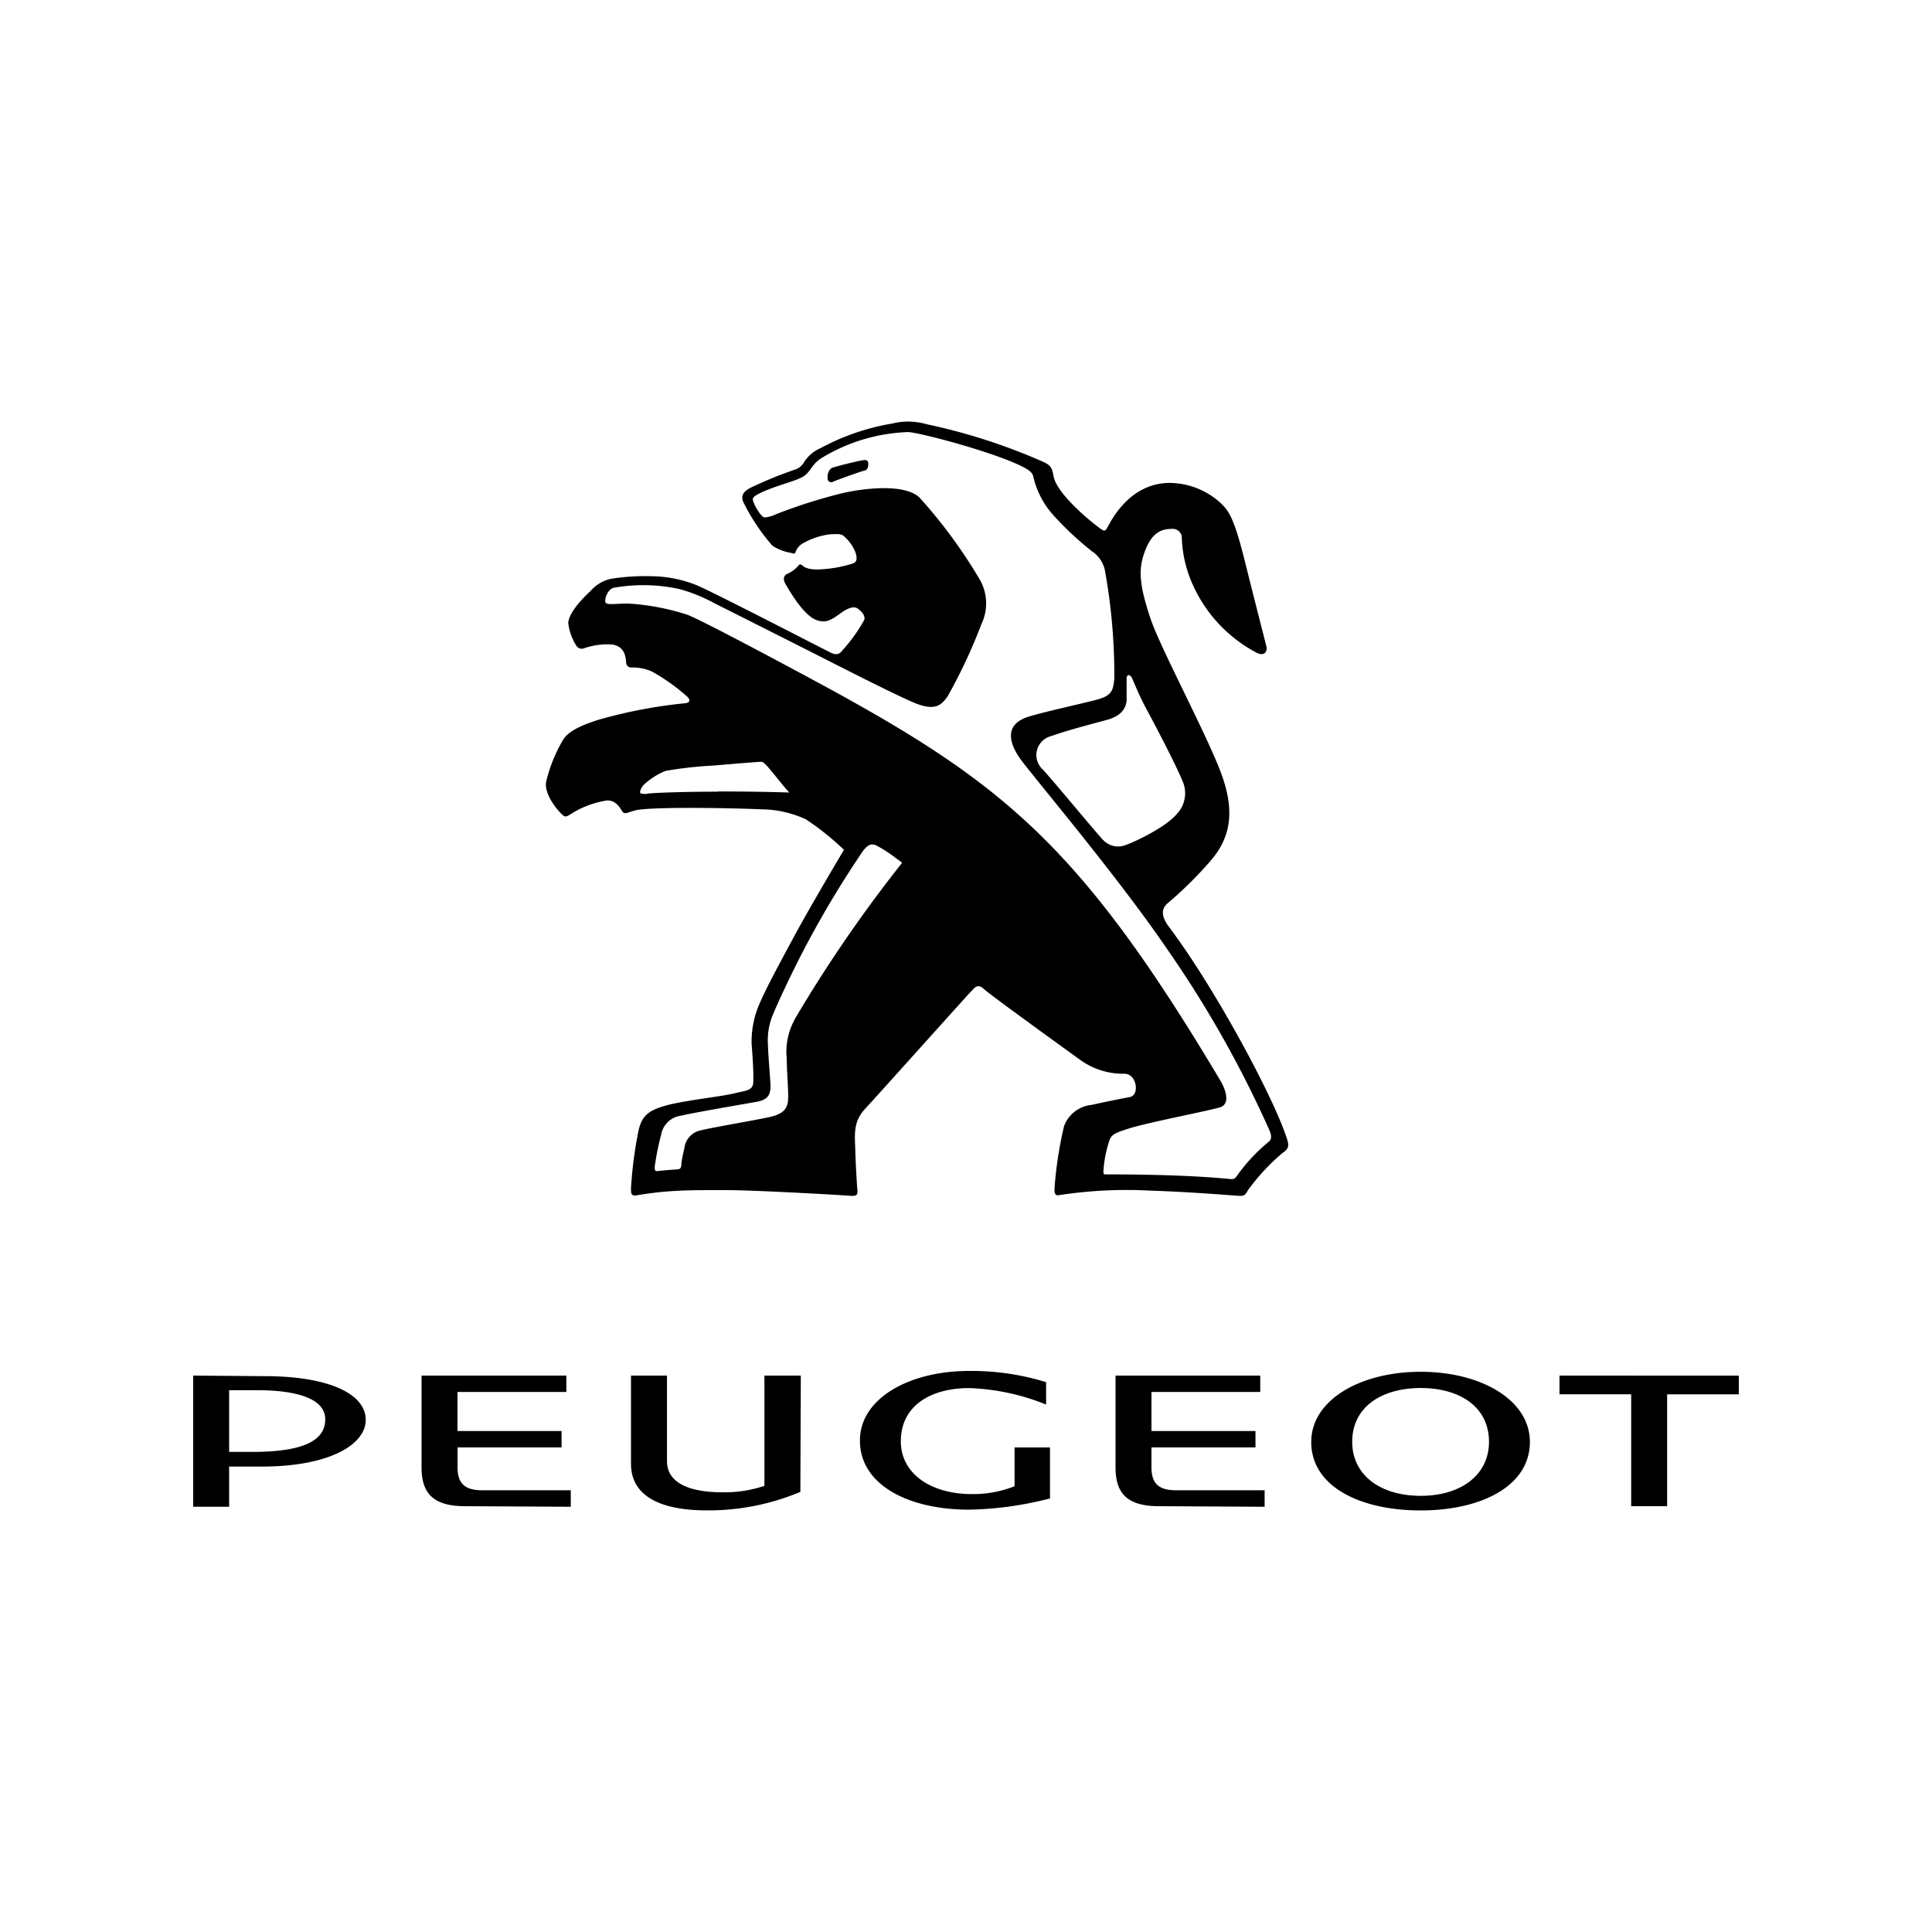 <svg xmlns="http://www.w3.org/2000/svg" width="100%" height="100%" viewBox="-3 -3 30 30"><path d="M11.108 3.546a1.023 1.023 0 00-.25.03 3.586 3.586 0 00-1.119.384.569.569 0 00-.257.222.249.249 0 01-.132.108 6.306 6.306 0 00-.708.29c-.094.054-.144.112-.098.22a3.13 3.13 0 00.45.674.743.743 0 00.274.108c.04.01.068.023.082 0a.256.256 0 01.1-.135 1.122 1.122 0 01.454-.152c.09 0 .145-.01.19.023a.64.64 0 01.19.26c.036.114.013.156-.051.175a2.002 2.002 0 01-.475.087c-.219.017-.281-.044-.297-.058-.016-.014-.04-.031-.063 0a.457.457 0 01-.174.129c-.049.023-.074.075-.027.157.139.241.323.513.495.565.136.042.209 0 .362-.112.153-.11.226-.099.264-.071.039.028.124.1.103.174a2.48 2.48 0 01-.334.468c-.044.057-.085.087-.174.049-.116-.056-1.875-.967-2.11-1.06a1.927 1.927 0 00-.676-.133 3.336 3.336 0 00-.647.041.588.588 0 00-.31.188c-.16.148-.328.336-.347.494a.852.852 0 00.128.358.1.1 0 00.105.042 1.108 1.108 0 01.452-.063c.188.033.207.174.216.294a.077.077 0 00.08.063.718.718 0 01.326.066 3.023 3.023 0 01.548.393c.042.045.039.087-.04.096a7.61 7.61 0 00-1.353.259c-.21.068-.457.162-.544.313a2.357 2.357 0 00-.26.645c-.036.197.175.44.23.494.056.054.065.06.13.024a1.457 1.457 0 01.589-.226c.144 0 .201.127.236.174.035.047.068.016.197-.019.23-.06 1.506-.038 1.956-.017a1.677 1.677 0 01.696.156 4.278 4.278 0 01.59.473s-.505.847-.776 1.348c-.25.463-.435.81-.522 1.012a1.466 1.466 0 00-.136.65c.023.301.03.456.026.594-.003.137-.114.132-.273.173-.219.054-.655.096-1.008.174-.322.08-.442.155-.5.404a6.513 6.513 0 00-.118.896c0 .09 0 .134.108.111a4.951 4.951 0 01.496-.06c.297-.022.62-.017.87-.018.459 0 1.813.078 1.912.087.1.008.14 0 .13-.084-.01-.108-.029-.448-.034-.65-.005-.202-.036-.41.148-.609.184-.198 1.565-1.74 1.64-1.817.075-.079.111-.14.214-.046.102.094 1.24.915 1.471 1.082a1.14 1.14 0 00.71.23c.186 0 .24.33.08.362-.16.03-.414.081-.588.121a.511.511 0 00-.433.332 6.155 6.155 0 00-.148.97c0 .048 0 .116.07.1a6.915 6.915 0 011.42-.07c.646.021 1.271.075 1.36.08.089.005.105 0 .152-.083a3.237 3.237 0 01.537-.58c.104-.072.108-.114.063-.246-.221-.663-1.118-2.327-1.823-3.265-.153-.203-.095-.309-.014-.375a6.043 6.043 0 00.654-.647c.313-.358.388-.763.174-1.351-.214-.588-.95-1.96-1.103-2.418-.173-.522-.193-.762-.086-1.043.125-.338.305-.348.443-.348a.144.144 0 01.129.115 1.943 1.943 0 00.156.718 2.224 2.224 0 001.017 1.096c.13.055.154-.046.143-.095-.01-.048-.207-.81-.348-1.38-.153-.6-.23-.729-.365-.856a1.186 1.186 0 00-.823-.311c-.619.024-.892.622-.927.678-.034.056-.04.083-.104.04-.174-.123-.695-.555-.74-.826-.028-.158-.056-.174-.216-.244a9.176 9.176 0 00-1.755-.56 1.023 1.023 0 00-.28-.04zm-.002.163c.254.023 1.49.36 1.84.576a.271.271 0 01.052.038.143.143 0 01.046.075 1.35 1.35 0 00.33.621 4.911 4.911 0 00.58.54.477.477 0 01.2.282 9.089 9.089 0 01.149 1.705c-.02.174-.035.255-.27.318-.235.063-.824.19-1.066.266-.372.118-.303.402-.124.654.18.252 1.503 1.812 2.282 2.956a17.097 17.097 0 011.588 2.814c.012.032.057.126-.017.178l.006-.004a2.74 2.74 0 00-.474.501c-.056.082-.06.085-.146.077-.718-.07-1.649-.07-1.913-.07-.047 0-.03-.028-.035-.05a1.85 1.85 0 01.083-.447c.035-.117.067-.136.301-.212.279-.092 1.204-.268 1.425-.332.153-.046.106-.246.01-.41-2.162-3.632-3.362-4.615-6.162-6.138-.368-.199-1.824-.983-2.114-1.1a3.652 3.652 0 00-.893-.173c-.174-.013-.38.04-.386-.033-.005-.073.052-.202.141-.216a2.64 2.64 0 011.012.022 2.523 2.523 0 01.538.218c.535.268 1.243.626 1.412.711.249.125 1.391.713 1.704.84.313.127.412.038.511-.106a8.146 8.146 0 00.522-1.116.743.743 0 00-.035-.713 7.826 7.826 0 00-.918-1.247c-.182-.193-.696-.185-1.18-.082a8.198 8.198 0 00-1.058.334.483.483 0 01-.174.049c-.05 0-.15-.174-.163-.216-.037-.085-.037-.097.116-.174.275-.123.537-.174.652-.249.115-.074.122-.187.286-.288a2.765 2.765 0 011.342-.399zm-.664.436c-.022-.003-.05.003-.082.008a6.301 6.301 0 00-.417.104.104.104 0 00-.07.056.209.209 0 00-.02.134.056.056 0 00.083.033c.062-.027.428-.16.492-.174a.06.06 0 00.044-.038.174.174 0 00.01-.08c-.004-.03-.019-.04-.04-.043zm4.078 3.339c.014-.003.032.006.045.023.026.035.096.242.238.505.213.396.467.892.555 1.106a.466.466 0 01-.085.522c-.174.21-.67.44-.79.48a.317.317 0 01-.347-.07c-.08-.076-.733-.87-.941-1.099a.303.303 0 01.132-.522c.261-.095.717-.21.857-.25.199-.052.298-.157.31-.303V7.54c0-.035.011-.052.026-.055zM8.826 8.829c.063.004.247.278.43.477A34.73 34.73 0 008.15 9.29v.003c-.473 0-.92.014-1.075.028a.26.26 0 01-.123 0c-.031-.017 0-.078.036-.126a1.075 1.075 0 01.348-.225 6.297 6.297 0 01.696-.08c.052 0 .73-.064.793-.06zm1.714 1.284c.016 0 .034.003.055.009a1.913 1.913 0 01.295.187l.119.087a21.489 21.489 0 00-1.66 2.416v.003a1.033 1.033 0 00-.132.627c0 .234.033.521.018.659-.016.137-.103.194-.238.233-.136.038-.943.173-1.12.219a.318.318 0 00-.25.28 2.087 2.087 0 00-.046.226c0 .045 0 .095-.058.099a5.529 5.529 0 00-.292.024c-.057.01-.066 0-.064-.068a3.929 3.929 0 01.099-.492.358.358 0 01.306-.297c.202-.049 1.021-.188 1.176-.216.174-.03.226-.11.215-.283-.01-.174-.034-.437-.038-.593a1.043 1.043 0 01.056-.425c.056-.153.348-.784.591-1.23a15.652 15.652 0 01.832-1.37c.05-.06.086-.092.136-.095zm1.509 8.175c-.934 0-1.696.428-1.696 1.08 0 .696.762 1.074 1.696 1.074a5.414 5.414 0 001.255-.174v-.792h-.55v.602a1.74 1.74 0 01-.664.122c-.636 0-1.102-.317-1.102-.82 0-.561.478-.826 1.06-.826a3.494 3.494 0 011.196.256v-.348a3.927 3.927 0 00-1.195-.174zm7.012.013c-.936 0-1.7.436-1.7 1.09 0 .696.764 1.063 1.7 1.063.935 0 1.695-.376 1.695-1.063 0-.654-.76-1.09-1.695-1.09zM0 18.36v2.037h.558v-.624h.501c1.071 0 1.62-.348 1.62-.725 0-.41-.588-.679-1.566-.679zm3.546 0v1.425c0 .38.158.603.673.603l1.644.009v-.256H4.485c-.296 0-.38-.134-.38-.36v-.306H5.72v-.254H4.104v-.607h1.69v-.254zm3.252 0v1.367c0 .56.558.726 1.174.726a3.687 3.687 0 001.456-.287l.007-1.806H8.87v1.712a1.934 1.934 0 01-.66.1c-.429 0-.853-.107-.853-.485V18.36zm7.524 0v1.425c0 .38.158.603.671.603l1.644.009v-.256H15.26c-.296 0-.38-.134-.38-.36v-.306h1.615v-.254H14.88v-.607h1.689v-.254zm6.894 0v.29h1.113v1.738h.558v-1.737H24v-.29zm-2.155.193c.588 0 1.06.28 1.06.837 0 .508-.429.837-1.06.837-.637 0-1.064-.33-1.064-.837 0-.557.476-.837 1.064-.837zm-18.503.034h.44c.454 0 1.052.076 1.052.452 0 .255-.194.506-1.125.506H.558z"/></svg>